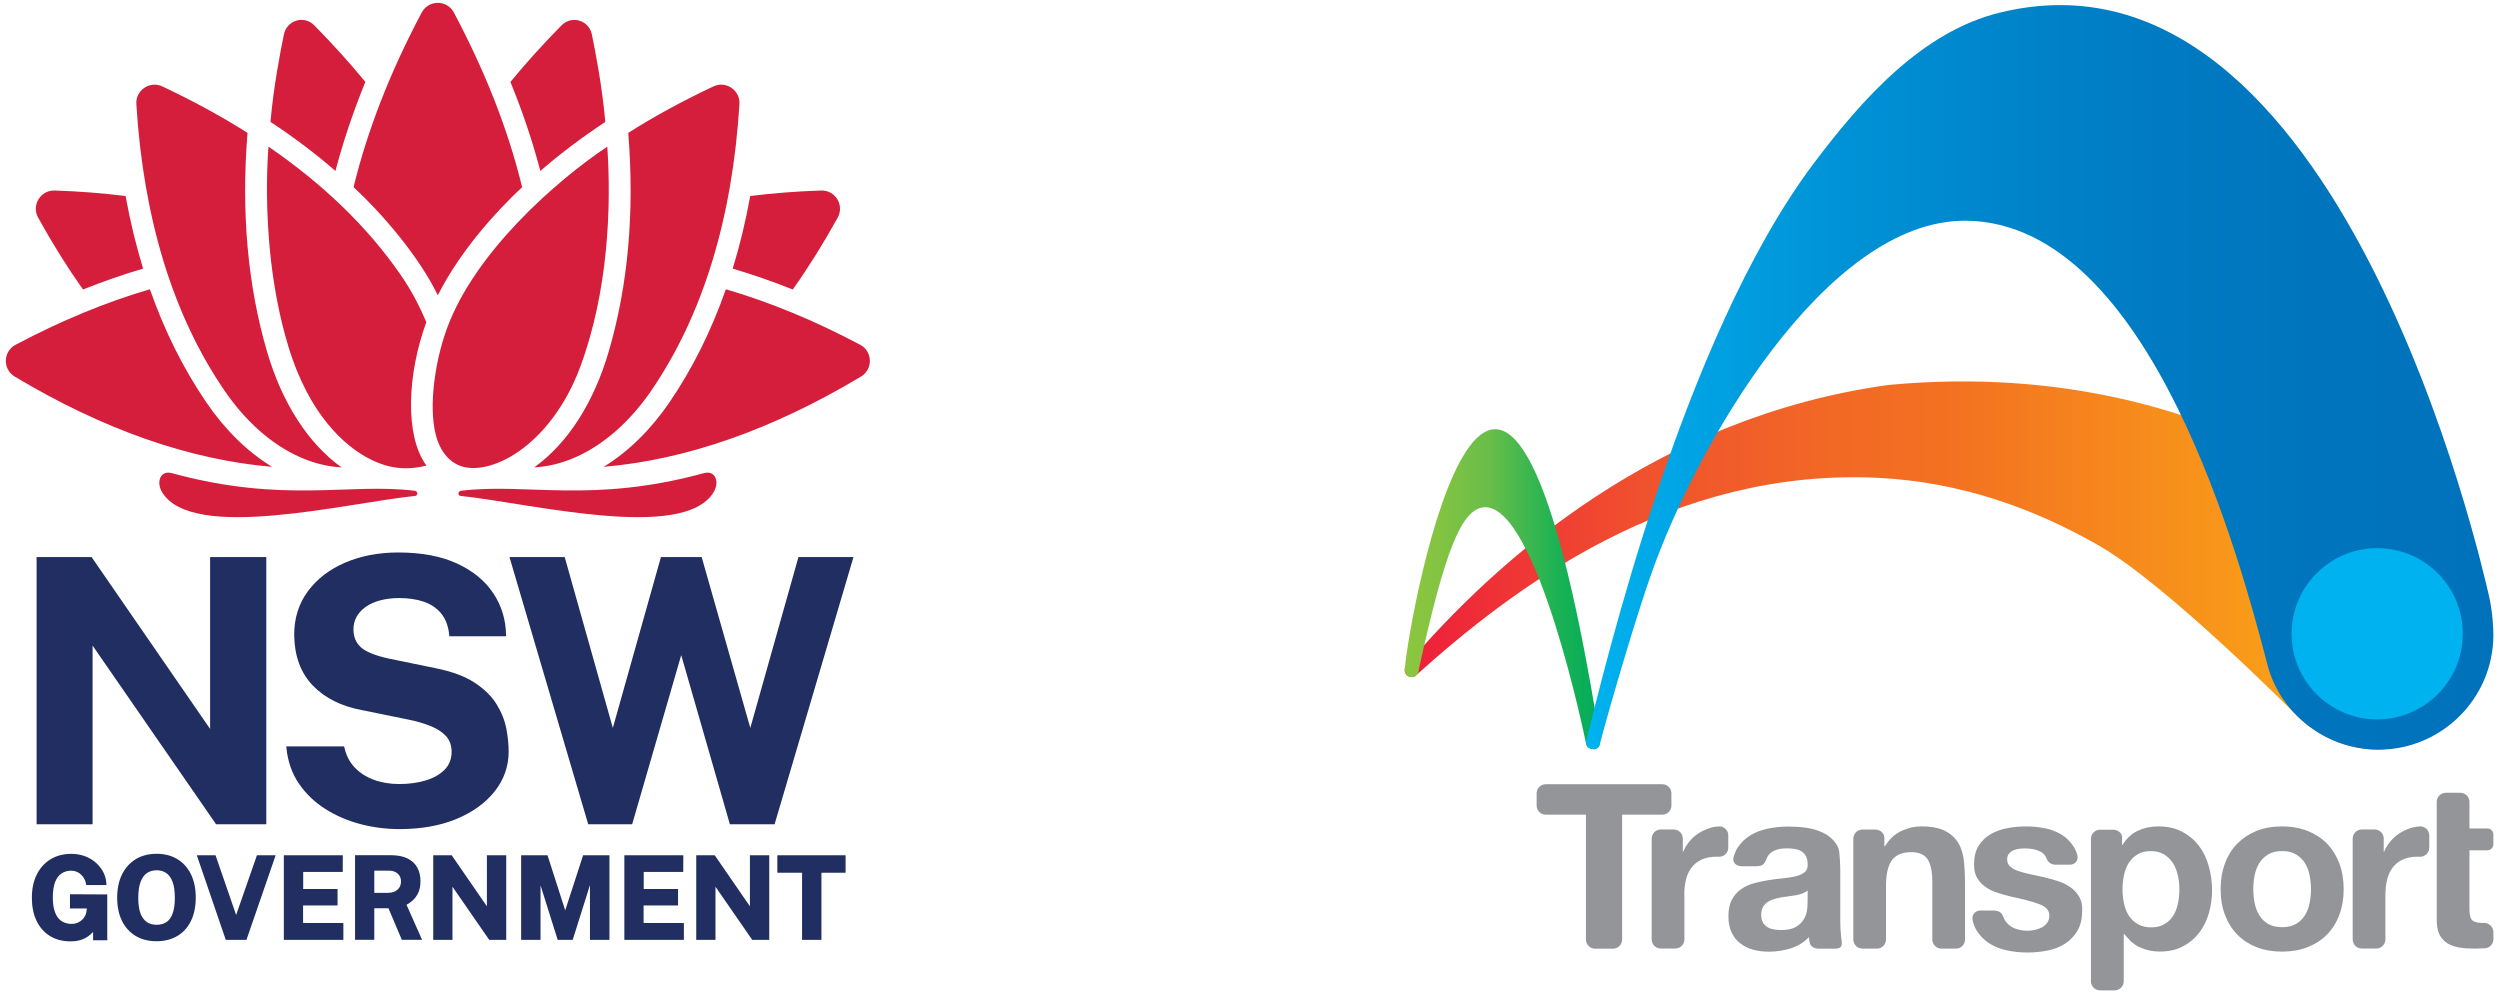 <?xml version="1.0" encoding="UTF-8"?>
<svg width="201px" height="80px" viewBox="0 0 201 80" version="1.1" xmlns="http://www.w3.org/2000/svg" xmlns:xlink="http://www.w3.org/1999/xlink">
    <title>Group 2</title>
    <defs>
        <linearGradient x1="-0.002%" y1="50.002%" x2="100.003%" y2="50.002%" id="linearGradient-1">
            <stop stop-color="#ED1A3B" offset="0%"></stop>
            <stop stop-color="#EE223A" offset="1.87%"></stop>
            <stop stop-color="#F0532E" offset="22.94%"></stop>
            <stop stop-color="#F26825" offset="39.71%"></stop>
            <stop stop-color="#F37021" offset="50%"></stop>
            <stop stop-color="#FDB913" offset="100%"></stop>
        </linearGradient>
        <linearGradient x1="0.008%" y1="50.005%" x2="100.008%" y2="50.005%" id="linearGradient-2">
            <stop stop-color="#8DC63F" offset="0%"></stop>
            <stop stop-color="#84C442" offset="16.65%"></stop>
            <stop stop-color="#68BD49" offset="43.81%"></stop>
            <stop stop-color="#1CB254" offset="77.89%"></stop>
            <stop stop-color="#00AC5B" offset="100%"></stop>
        </linearGradient>
        <linearGradient x1="-0.002%" y1="49.999%" x2="99.999%" y2="49.999%" id="linearGradient-3">
            <stop stop-color="#00B3F0" offset="0%"></stop>
            <stop stop-color="#00A5E5" offset="10.23%"></stop>
            <stop stop-color="#0092D6" offset="28.52%"></stop>
            <stop stop-color="#0084CA" offset="46.84%"></stop>
            <stop stop-color="#007AC2" offset="64.96%"></stop>
            <stop stop-color="#0074BD" offset="82.79%"></stop>
            <stop stop-color="#0072BC" offset="100%"></stop>
        </linearGradient>
    </defs>
    <g id="Page-1" stroke="none" stroke-width="1" fill="none" fill-rule="evenodd">
        <g id="Group-2" transform="translate(0.469, 0.23)" fill-rule="nonzero">
            <g id="Group" transform="translate(112.465, 0.18)">
                <path d="M0.17,53.059 C0.067,53.162 0,53.303 0,53.46 L0,53.46 L0,53.466 C0,53.777 0.25,54.027 0.561,54.027 C0.663,54.027 0.756,54.001 0.839,53.953 L0.887,53.912 C8.657,46.921 21.406,37.178 38.092,38.011 C44.567,38.334 50.44,40.378 55.793,43.438 C61.307,46.591 71.656,57.052 71.656,57.052 C73.329,58.762 75.683,59.845 78.247,59.858 C78.247,59.858 79.73,59.829 81.002,59.419 C81.374,59.298 81.537,59.23 81.537,59.23 C82.261,58.926 86.516,56.856 85.888,51.483 C85.632,49.298 84.549,47.091 82.505,45.117 C82.053,44.684 67.212,27.909 38.934,30.536 C20.371,33.083 7.452,44.511 0.17,53.059" id="Path" fill="url(#linearGradient-1)"></path>
                <path d="M1.112,53.582 C1.057,53.838 0.833,54.033 0.564,54.033 C0.253,54.033 0.003,53.784 0.003,53.473 C0.003,53.473 0.003,53.425 0.01,53.399 C0.32,49.128 7.718,8.909 15.696,59.048 C15.696,59.048 15.709,59.144 15.709,59.211 C15.715,59.339 15.68,59.461 15.68,59.461 C15.594,59.778 15.286,59.868 15.023,59.807 C14.812,59.759 14.632,59.605 14.584,59.374 C14.584,59.374 10.685,40.157 6.405,40.372 C4.566,40.5 3.233,43.851 1.121,53.498 C1.125,53.527 1.112,53.582 1.112,53.582 Z" id="Path" fill="url(#linearGradient-2)"></path>
                <path d="M87.17,47.456 C86.635,45.181 75.158,-6.137 47.828,0.611 C41.597,2.146 36.791,7.535 32.866,12.757 C22.309,26.826 16.084,53.316 14.604,59.121 C14.507,59.487 14.732,59.743 15.023,59.81 C15.28,59.871 15.597,59.781 15.68,59.464 C16.491,56.353 18.73,48.785 19.807,45.796 C23.312,35.713 33.779,17.227 45.14,17.336 C60.128,17.483 67.321,45.248 69.359,52.989 C70.339,56.895 74.001,59.842 78.25,59.865 C83.351,59.884 87.512,55.77 87.535,50.663 C87.535,50.23 87.49,48.837 87.17,47.456 Z" id="Path" fill="url(#linearGradient-3)"></path>
                <path d="M85.074,50.576 C85.055,54.38 81.96,57.439 78.157,57.43 C74.354,57.404 71.294,54.315 71.31,50.516 C71.329,46.712 74.424,43.646 78.224,43.662 C82.034,43.682 85.093,46.78 85.074,50.576 Z" id="Path" fill="#00B3F0"></path>
                <path d="M21.447,63.373 L21.447,64.36 C21.447,64.76 21.117,65.09 20.717,65.09 L17.484,65.09 L17.484,75.131 C17.484,75.532 17.154,75.862 16.753,75.862 L15.305,75.862 C14.905,75.862 14.575,75.532 14.575,75.131 L14.575,65.09 L11.342,65.09 C10.941,65.09 10.611,64.76 10.611,64.36 L10.611,63.373 C10.611,62.972 10.941,62.642 11.342,62.642 L20.713,62.642 C21.12,62.646 21.447,62.972 21.447,63.373 Z M78.855,71.546 C78.855,71.114 78.897,70.713 78.984,70.342 C79.07,69.97 79.214,69.646 79.416,69.368 C79.618,69.095 79.884,68.868 80.22,68.711 L80.22,68.711 C80.55,68.554 80.957,68.467 81.438,68.467 C81.457,68.467 81.473,68.474 81.492,68.474 L81.649,68.474 C82.05,68.474 82.38,68.144 82.38,67.743 L82.38,66.756 C82.38,66.67 82.36,66.587 82.332,66.506 C82.236,66.244 81.992,66.051 81.697,66.032 C81.697,66.032 81.684,66.032 81.668,66.032 C81.473,66.039 81.278,66.061 81.092,66.106 C80.957,66.141 80.848,66.18 80.848,66.18 C80.537,66.276 80.252,66.417 79.977,66.593 C79.704,66.776 79.464,66.987 79.253,67.237 C79.041,67.493 78.875,67.766 78.753,68.057 L78.753,68.057 L78.718,68.057 L78.718,67.009 C78.718,66.609 78.394,66.279 77.994,66.279 L76.952,66.279 C76.558,66.279 76.222,66.609 76.222,67.009 L76.222,75.122 C76.222,75.522 76.552,75.852 76.952,75.852 L78.122,75.852 C78.522,75.852 78.852,75.522 78.852,75.122 L78.852,71.546 L78.855,71.546 Z M22.482,71.546 C22.482,71.114 22.524,70.713 22.61,70.342 C22.697,69.97 22.841,69.646 23.049,69.368 C23.251,69.089 23.523,68.868 23.853,68.711 L23.853,68.711 C24.187,68.554 24.597,68.467 25.077,68.467 C25.096,68.467 25.112,68.474 25.132,68.474 L25.289,68.474 C25.689,68.474 26.019,68.144 26.019,67.743 L26.019,66.756 C26.019,66.67 26,66.587 25.978,66.506 C25.881,66.244 25.638,66.051 25.343,66.032 C25.343,66.032 25.33,66.032 25.314,66.032 C25.119,66.039 24.923,66.061 24.738,66.106 C24.603,66.141 24.494,66.18 24.494,66.18 C24.183,66.276 23.898,66.417 23.623,66.593 C23.35,66.769 23.11,66.987 22.899,67.237 C22.69,67.493 22.52,67.766 22.399,68.057 L22.399,68.057 L22.364,68.057 L22.364,67.009 C22.364,66.609 22.033,66.279 21.633,66.279 L20.592,66.279 C20.191,66.279 19.861,66.609 19.861,67.009 L19.861,75.122 C19.861,75.522 20.191,75.852 20.592,75.852 L21.761,75.852 C22.162,75.852 22.492,75.522 22.492,75.122 L22.492,71.546 L22.482,71.546 Z M44.89,68.352 C44.788,67.865 44.605,67.452 44.343,67.112 C44.08,66.772 43.727,66.51 43.279,66.314 C42.827,66.125 42.25,66.029 41.552,66.029 C40.998,66.029 40.45,66.157 39.921,66.407 C39.392,66.663 38.96,67.064 38.623,67.618 L38.569,67.618 L38.569,66.949 C38.569,66.583 38.239,66.285 37.839,66.285 L36.804,66.285 C36.403,66.285 36.073,66.615 36.073,67.016 L36.073,75.128 C36.073,75.529 36.403,75.859 36.804,75.859 L37.97,75.859 C38.37,75.859 38.7,75.529 38.7,75.128 L38.7,70.841 C38.7,69.941 38.841,69.271 39.114,68.839 C39.133,68.804 39.155,68.772 39.181,68.743 C39.505,68.317 40.02,68.105 40.738,68.105 C41.366,68.105 41.802,68.301 42.052,68.688 C42.302,69.079 42.423,69.669 42.423,70.454 L42.423,75.128 C42.423,75.529 42.753,75.859 43.154,75.859 L44.33,75.859 C44.73,75.859 45.054,75.529 45.054,75.128 L45.054,70.704 C45.047,68.967 44.913,68.467 44.89,68.352 Z M54.243,71.706 C54.066,71.402 53.842,71.146 53.554,70.941 C53.269,70.739 52.945,70.569 52.573,70.447 C52.208,70.326 51.83,70.217 51.449,70.13 C51.077,70.044 50.712,69.967 50.347,69.887 C49.988,69.813 49.664,69.73 49.386,69.637 C49.107,69.544 48.879,69.425 48.703,69.271 C48.527,69.124 48.44,68.932 48.44,68.695 C48.44,68.493 48.488,68.336 48.591,68.221 C48.687,68.105 48.809,68.012 48.956,67.951 C49.097,67.891 49.254,67.849 49.43,67.83 C49.6,67.81 49.764,67.804 49.911,67.804 C50.385,67.804 50.792,67.894 51.141,68.073 C51.359,68.188 51.519,68.371 51.615,68.621 C51.622,68.627 51.622,68.64 51.622,68.647 C51.731,68.916 51.994,69.108 52.298,69.108 L52.298,69.108 L52.298,69.108 L53.496,69.108 C53.897,69.108 54.172,68.784 54.092,68.39 C54.092,68.39 54.025,68.019 53.769,67.631 C53.512,67.24 53.192,66.926 52.807,66.689 C52.423,66.452 51.987,66.289 51.494,66.183 C51,66.087 50.497,66.035 49.972,66.035 C49.45,66.035 48.943,66.077 48.444,66.176 C47.944,66.266 47.502,66.433 47.104,66.663 C46.71,66.894 46.387,67.205 46.143,67.599 C45.9,67.993 45.778,68.506 45.778,69.127 C45.778,69.547 45.864,69.906 46.041,70.197 C46.217,70.489 46.448,70.732 46.729,70.921 C47.015,71.117 47.338,71.267 47.71,71.383 C48.075,71.505 48.453,71.601 48.834,71.694 C49.776,71.895 50.513,72.088 51.042,72.29 C51.571,72.491 51.833,72.789 51.833,73.183 C51.833,73.421 51.779,73.616 51.664,73.773 C51.555,73.93 51.414,74.052 51.244,74.145 C51.08,74.234 50.891,74.308 50.683,74.353 C50.475,74.398 50.283,74.42 50.094,74.42 C49.831,74.42 49.581,74.391 49.337,74.324 C49.094,74.263 48.876,74.177 48.693,74.039 C48.421,73.827 48.363,73.735 48.239,73.533 C48.091,73.308 48.091,72.857 47.447,72.796 L47.447,72.796 L46.284,72.796 C45.884,72.796 45.595,73.126 45.656,73.52 C45.656,73.52 45.723,73.975 45.989,74.407 C46.258,74.833 46.598,75.179 47.011,75.442 C47.425,75.705 47.905,75.894 48.434,76.003 C48.969,76.118 49.517,76.173 50.071,76.173 C50.619,76.173 51.154,76.118 51.683,76.016 C52.211,75.913 52.679,75.731 53.089,75.468 C53.496,75.205 53.833,74.865 54.086,74.433 C54.342,74 54.47,73.472 54.47,72.837 C54.502,72.386 54.419,72.014 54.243,71.706 Z M65.604,71.085 C65.604,71.851 65.719,72.539 65.956,73.155 C66.193,73.776 66.523,74.298 66.953,74.737 C67.385,75.176 67.901,75.509 68.503,75.747 C69.106,75.984 69.788,76.099 70.541,76.099 C71.294,76.099 71.977,75.984 72.585,75.747 C73.194,75.509 73.716,75.173 74.149,74.737 C74.581,74.298 74.915,73.776 75.145,73.155 C75.376,72.539 75.498,71.847 75.498,71.085 C75.498,70.322 75.382,69.624 75.145,69.002 C74.908,68.381 74.578,67.846 74.149,67.407 C73.716,66.968 73.194,66.635 72.585,66.391 C71.97,66.154 71.294,66.032 70.541,66.032 C69.788,66.032 69.106,66.154 68.503,66.391 C67.901,66.635 67.385,66.974 66.953,67.407 C66.52,67.846 66.187,68.374 65.956,69.002 C65.719,69.63 65.604,70.322 65.604,71.085 Z M68.231,71.085 C68.231,70.7 68.266,70.326 68.34,69.96 C68.414,69.589 68.542,69.262 68.718,68.98 C68.894,68.695 69.138,68.464 69.429,68.285 C69.727,68.108 70.099,68.015 70.544,68.015 C70.99,68.015 71.358,68.105 71.663,68.285 C71.96,68.461 72.204,68.692 72.38,68.98 C72.556,69.259 72.685,69.589 72.758,69.96 C72.832,70.332 72.867,70.71 72.867,71.085 C72.867,71.469 72.832,71.841 72.758,72.203 C72.685,72.568 72.556,72.898 72.38,73.183 C72.204,73.469 71.96,73.706 71.663,73.879 C71.358,74.048 70.986,74.135 70.544,74.135 C70.099,74.135 69.727,74.048 69.429,73.879 C69.138,73.709 68.894,73.472 68.718,73.183 C68.542,72.892 68.414,72.562 68.34,72.203 C68.27,71.838 68.231,71.466 68.231,71.085 Z M64.915,71.181 C64.915,71.819 64.829,72.44 64.652,73.03 C64.482,73.619 64.22,74.145 63.867,74.6 C63.515,75.055 63.076,75.42 62.554,75.689 C62.031,75.961 61.416,76.096 60.711,76.096 C60.122,76.096 59.574,75.974 59.074,75.737 C58.952,75.676 58.837,75.615 58.728,75.542 C58.715,75.529 58.709,75.522 58.699,75.516 C58.613,75.461 58.536,75.401 58.462,75.34 C58.376,75.266 58.334,75.218 58.334,75.218 C58.158,75.022 58.004,74.853 57.914,74.757 C57.895,74.728 57.873,74.702 57.854,74.676 L57.834,74.676 L57.815,74.676 L57.815,75.407 L57.815,78.486 C57.815,78.886 57.485,79.216 57.085,79.216 L55.909,79.216 C55.508,79.216 55.178,78.886 55.178,78.486 L55.178,67.029 C55.178,66.628 55.508,66.298 55.909,66.298 L56.95,66.298 C57.351,66.298 57.681,66.57 57.681,66.907 L57.681,67.516 L57.716,67.516 C58.039,67 58.446,66.622 58.94,66.385 C59.433,66.154 59.975,66.032 60.564,66.032 C61.32,66.032 61.964,66.173 62.506,66.458 C63.047,66.744 63.499,67.122 63.858,67.589 C64.217,68.057 64.479,68.605 64.649,69.227 C64.829,69.848 64.915,70.502 64.915,71.181 Z M62.288,71.104 C62.288,70.72 62.253,70.345 62.166,69.979 C62.086,69.608 61.955,69.281 61.772,68.986 C61.589,68.701 61.352,68.464 61.061,68.288 C60.769,68.112 60.417,68.019 59.997,68.019 C59.564,68.019 59.206,68.108 58.914,68.288 C58.622,68.464 58.392,68.695 58.209,68.983 C58.033,69.262 57.905,69.592 57.831,69.963 C57.757,70.335 57.716,70.72 57.716,71.107 C57.716,71.492 57.757,71.867 57.838,72.238 C57.918,72.61 58.046,72.934 58.228,73.212 C58.411,73.491 58.648,73.718 58.94,73.888 C59.238,74.058 59.59,74.151 60.01,74.151 C60.442,74.151 60.801,74.065 61.093,73.888 C61.384,73.718 61.615,73.494 61.791,73.212 C61.967,72.934 62.096,72.61 62.169,72.238 C62.249,71.863 62.288,71.485 62.288,71.104 Z M82.982,73.597 C82.982,74.077 83.062,74.468 83.219,74.766 C83.383,75.064 83.597,75.288 83.876,75.455 C84.155,75.612 84.478,75.724 84.837,75.779 C85.02,75.807 85.209,75.827 85.404,75.839 L85.391,75.839 L85.494,75.839 C85.657,75.852 85.824,75.859 85.994,75.859 C86.244,75.859 86.84,75.833 86.859,75.833 C87.237,75.804 87.535,75.493 87.535,75.109 L87.535,74.526 C87.535,74.132 87.211,73.808 86.817,73.795 C86.811,73.795 86.804,73.795 86.804,73.795 L86.593,73.795 C86.221,73.783 85.965,73.709 85.834,73.578 C85.686,73.43 85.609,73.132 85.609,72.69 L85.609,67.955 L87.045,67.955 C87.314,67.955 87.532,67.737 87.532,67.468 L87.532,66.683 C87.532,66.414 87.314,66.196 87.045,66.196 L85.609,66.196 L85.609,64.059 C85.609,63.658 85.279,63.328 84.879,63.328 L83.709,63.328 C83.309,63.328 82.979,63.658 82.979,64.059 L82.979,73.6 L82.982,73.6 L82.982,73.597 Z M26.474,68.394 C26.263,69.031 26.753,69.239 27.144,69.239 C27.599,69.239 28.227,69.239 28.227,69.239 C29.236,69.239 28.855,68.583 29.473,68.131 C29.771,67.913 30.178,67.798 30.697,67.798 C30.928,67.798 31.149,67.81 31.354,67.846 C31.556,67.874 31.738,67.935 31.889,68.028 C32.039,68.118 32.168,68.253 32.26,68.419 C32.35,68.583 32.401,68.81 32.401,69.095 C32.414,69.368 32.334,69.569 32.158,69.717 C31.988,69.858 31.751,69.967 31.453,70.04 C31.162,70.114 30.819,70.169 30.437,70.204 C30.053,70.239 29.665,70.29 29.268,70.351 C28.874,70.412 28.483,70.499 28.092,70.601 C27.701,70.704 27.362,70.864 27.057,71.075 C26.753,71.283 26.509,71.562 26.314,71.915 C26.125,72.267 26.029,72.712 26.029,73.26 C26.029,73.754 26.115,74.18 26.279,74.539 C26.442,74.898 26.673,75.196 26.974,75.426 C27.272,75.663 27.612,75.833 28.009,75.942 C28.403,76.057 28.829,76.105 29.287,76.105 C29.877,76.105 30.463,76.019 31.027,75.843 C31.591,75.666 32.084,75.369 32.507,74.936 C32.52,75.099 32.533,75.26 32.574,75.41 C32.696,75.862 33.25,75.862 33.25,75.862 L34.631,75.862 C35.295,75.862 35.147,75.369 35.099,74.974 C35.051,74.58 35.025,74.164 35.025,73.735 L35.025,69.486 C35.025,69.086 34.984,68.432 34.936,68.031 C34.936,68.031 34.894,67.708 34.638,67.362 C34.375,67.009 34.048,66.734 33.641,66.542 C33.234,66.346 32.783,66.212 32.289,66.141 C31.796,66.074 31.309,66.045 30.828,66.045 C30.3,66.045 29.771,66.1 29.246,66.202 C28.723,66.305 28.249,66.481 27.826,66.731 C27.407,66.981 27.06,67.304 26.791,67.711 C26.657,67.907 26.561,68.14 26.474,68.394 Z M32.401,71.181 L32.401,71.431 C32.401,71.831 32.395,72.312 32.382,72.501 C32.382,72.501 32.382,72.501 32.353,72.751 C32.325,73.001 32.238,73.244 32.103,73.481 C31.969,73.725 31.757,73.933 31.476,74.103 C31.197,74.273 30.787,74.366 30.271,74.366 C30.063,74.366 29.858,74.346 29.662,74.311 C29.46,74.276 29.29,74.209 29.146,74.116 C28.999,74.026 28.884,73.898 28.794,73.738 C28.707,73.581 28.666,73.379 28.666,73.148 C28.666,72.905 28.707,72.696 28.794,72.539 C28.88,72.382 28.996,72.248 29.133,72.145 C29.274,72.043 29.444,71.956 29.633,71.895 C29.822,71.835 30.018,71.787 30.216,71.748 C30.428,71.713 30.636,71.681 30.844,71.658 C31.056,71.633 31.258,71.604 31.447,71.569 C31.636,71.533 31.818,71.482 31.982,71.428 C32.152,71.351 32.293,71.28 32.401,71.181 Z" id="Shape" fill="#939598"></path>
            </g>
            <path d="M5.261,68.42 C5.668,68.42 6.046,68.487 6.379,68.616 C6.719,68.747 7.014,68.926 7.261,69.151 C7.51,69.375 7.709,69.634 7.85,69.92 C7.991,70.202 8.071,70.503 8.084,70.813 L8.084,70.813 L8.09,70.932 L6.466,70.932 L6.45,70.839 C6.415,70.647 6.341,70.467 6.232,70.304 C6.123,70.144 5.985,70.016 5.819,69.92 C5.652,69.823 5.457,69.775 5.232,69.775 C4.963,69.775 4.713,69.846 4.496,69.984 C4.278,70.121 4.101,70.349 3.973,70.656 C3.845,70.974 3.778,71.397 3.778,71.919 C3.778,72.345 3.823,72.701 3.909,72.976 C3.993,73.248 4.108,73.466 4.249,73.623 C4.39,73.777 4.55,73.889 4.726,73.95 C4.902,74.017 5.092,74.049 5.287,74.049 C5.466,74.049 5.63,74.017 5.768,73.96 C5.905,73.899 6.03,73.819 6.13,73.726 C6.232,73.63 6.312,73.524 6.367,73.415 C6.428,73.303 6.463,73.194 6.476,73.088 L6.476,73.088 L6.514,72.813 L5.156,72.813 L5.156,71.666 L8.154,71.682 L8.154,75.366 L7.017,75.366 L7.017,74.693 C6.947,74.767 6.87,74.844 6.786,74.918 C6.607,75.078 6.386,75.206 6.133,75.305 C5.873,75.405 5.556,75.456 5.188,75.456 C4.56,75.456 4.009,75.309 3.544,75.023 C3.079,74.735 2.717,74.325 2.467,73.8 C2.218,73.281 2.093,72.659 2.093,71.954 C2.093,71.24 2.224,70.608 2.487,70.083 C2.749,69.558 3.124,69.141 3.598,68.853 C4.076,68.564 4.633,68.42 5.261,68.42 Z M12.124,68.414 C12.759,68.414 13.319,68.558 13.787,68.843 C14.261,69.128 14.63,69.542 14.886,70.067 C15.142,70.589 15.27,71.22 15.27,71.944 C15.27,72.656 15.142,73.281 14.889,73.803 C14.633,74.328 14.268,74.738 13.793,75.02 C13.322,75.302 12.759,75.446 12.121,75.446 C11.477,75.446 10.91,75.302 10.439,75.02 C9.968,74.738 9.596,74.331 9.337,73.806 C9.08,73.287 8.952,72.662 8.952,71.944 C8.952,71.224 9.084,70.592 9.343,70.07 C9.606,69.542 9.978,69.131 10.452,68.843 C10.926,68.558 11.49,68.414 12.124,68.414 Z M67.517,68.532 L67.517,69.939 L65.575,69.939 L65.575,75.334 L64.018,75.334 L64.018,69.939 L62.029,69.939 L62.029,68.532 L67.517,68.532 Z M35.846,68.532 L38.678,72.637 L38.678,68.532 L40.232,68.532 L40.232,75.334 L38.864,75.334 L35.91,71.063 L35.91,75.334 L34.363,75.334 L34.363,68.532 L35.846,68.532 Z M56.995,68.532 L59.824,72.637 L59.824,68.532 L61.378,68.532 L61.378,75.334 L60.01,75.334 L57.056,71.063 L57.056,75.334 L55.509,75.334 L55.509,68.532 L56.995,68.532 Z M54.471,68.532 L54.464,69.875 L51.286,69.875 L51.286,71.246 L54.045,71.246 L54.045,72.572 L51.276,72.572 L51.276,73.976 L54.515,73.982 L54.515,75.334 L49.729,75.334 L49.729,68.532 L54.471,68.532 Z M16.86,68.532 L18.516,73.335 L20.188,68.532 L21.694,68.532 L19.346,75.334 L17.683,75.334 L15.354,68.532 L16.86,68.532 Z M27.093,68.532 L27.087,69.875 L23.908,69.875 L23.908,71.246 L26.67,71.246 L26.67,72.572 L23.899,72.572 L23.899,73.976 L27.138,73.982 L27.138,75.334 L22.351,75.334 L22.351,68.532 L27.093,68.532 Z M43.552,68.532 L44.974,72.967 L46.413,68.532 L48.531,68.532 L48.531,75.334 L46.964,75.334 L46.964,70.929 L45.576,75.334 L44.369,75.334 L42.991,70.951 L42.991,75.334 L41.431,75.334 L41.431,68.532 L43.552,68.532 Z M30.963,68.529 C31.502,68.529 31.953,68.619 32.303,68.792 C32.658,68.971 32.921,69.221 33.088,69.535 C33.254,69.843 33.337,70.205 33.337,70.608 C33.337,70.97 33.28,71.281 33.168,71.531 C33.052,71.784 32.899,71.996 32.716,72.162 C32.562,72.3 32.395,72.419 32.216,72.515 L32.216,72.515 L33.466,75.331 L31.838,75.331 L30.765,72.797 L29.624,72.797 L29.624,75.331 L28.077,75.331 L28.077,68.529 Z M12.124,69.74 C11.829,69.74 11.567,69.814 11.349,69.961 C11.131,70.109 10.958,70.346 10.836,70.666 C10.711,70.993 10.647,71.432 10.647,71.964 C10.647,72.486 10.711,72.915 10.836,73.232 C10.961,73.543 11.131,73.771 11.349,73.912 C11.567,74.053 11.829,74.123 12.127,74.123 C12.429,74.123 12.688,74.053 12.906,73.912 C13.121,73.771 13.29,73.543 13.403,73.232 C13.527,72.915 13.588,72.486 13.588,71.964 C13.588,71.429 13.527,70.99 13.403,70.663 C13.284,70.346 13.114,70.109 12.896,69.961 C12.678,69.814 12.419,69.74 12.124,69.74 Z M30.822,69.772 L29.624,69.772 L29.624,71.554 L30.726,71.554 C31.053,71.554 31.309,71.467 31.495,71.297 C31.681,71.127 31.771,70.913 31.771,70.644 C31.771,70.371 31.684,70.163 31.508,70.009 C31.325,69.849 31.101,69.772 30.822,69.772 L30.822,69.772 Z M31.543,44.189 C33.398,44.189 34.984,44.484 36.256,45.067 C37.528,45.65 38.515,46.451 39.181,47.45 C39.848,48.447 40.197,49.578 40.216,50.811 L40.216,50.811 L40.22,50.927 L35.66,50.927 L35.651,50.827 C35.574,50.1 35.353,49.514 34.994,49.084 C34.635,48.652 34.164,48.338 33.597,48.146 C33.023,47.95 32.36,47.854 31.623,47.854 C31.063,47.854 30.547,47.918 30.085,48.043 C29.63,48.168 29.24,48.344 28.926,48.569 C28.612,48.793 28.368,49.059 28.202,49.357 C28.035,49.655 27.948,49.994 27.948,50.369 C27.948,50.959 28.144,51.439 28.535,51.801 C28.935,52.173 29.701,52.484 30.813,52.724 L30.813,52.724 L34.491,53.48 C35.811,53.74 36.881,54.131 37.666,54.64 C38.451,55.149 39.05,55.736 39.451,56.383 C39.848,57.024 40.111,57.687 40.242,58.353 C40.364,59.017 40.428,59.635 40.428,60.192 C40.428,61.368 40.053,62.442 39.313,63.384 C38.579,64.319 37.541,65.069 36.234,65.613 C34.93,66.155 33.389,66.43 31.649,66.43 C30.588,66.43 29.531,66.296 28.506,66.027 C27.481,65.754 26.529,65.348 25.683,64.809 C24.834,64.271 24.12,63.585 23.565,62.775 C23.008,61.961 22.668,60.993 22.559,59.904 L22.559,59.904 L22.547,59.779 L27.199,59.779 L27.218,59.866 C27.359,60.497 27.634,61.032 28.035,61.461 C28.439,61.894 28.954,62.227 29.566,62.458 C30.182,62.688 30.88,62.807 31.633,62.807 C32.405,62.807 33.123,62.711 33.767,62.515 C34.398,62.326 34.907,62.031 35.285,61.647 C35.654,61.269 35.84,60.788 35.84,60.218 C35.84,59.705 35.689,59.283 35.394,58.959 C35.093,58.629 34.673,58.353 34.145,58.142 C33.61,57.927 32.991,57.748 32.312,57.613 L32.312,57.613 L28.602,56.857 C26.962,56.55 25.645,55.886 24.684,54.89 C23.719,53.89 23.213,52.538 23.184,50.875 C23.171,49.514 23.54,48.315 24.28,47.313 C25.017,46.316 26.029,45.538 27.295,44.999 C28.554,44.461 29.983,44.189 31.543,44.189 Z M6.892,44.557 L6.927,44.605 L16.424,58.376 L16.424,44.557 L20.941,44.557 L20.941,66.04 L16.904,66.04 L6.975,51.676 L6.975,66.04 L2.474,66.04 L2.474,44.557 L6.892,44.557 Z M44.932,44.557 L48.803,58.296 L52.67,44.557 L55.944,44.557 L59.856,58.296 L63.727,44.557 L68.151,44.557 L61.808,66.04 L58.213,66.04 L54.301,52.442 L50.357,66.04 L46.823,66.04 L40.492,44.557 L44.932,44.557 Z" id="Combined-Shape" fill="#202E61"></path>
            <path d="M56.133,37.81 C57.063,37.557 57.402,38.537 56.899,39.354 C54.461,43.343 42.142,40.219 36.561,39.642 C36.317,39.617 36.343,39.258 36.586,39.229 C41.895,38.575 47.057,40.28 56.133,37.81 Z M12.57,39.354 C12.07,38.537 12.413,37.557 13.338,37.81 C22.415,40.28 27.574,38.575 32.886,39.229 C33.132,39.258 33.155,39.617 32.908,39.642 C27.327,40.216 15.008,43.343 12.57,39.354 Z M21.114,11.557 C25.536,14.591 29.092,18.032 31.729,21.848 C32.661,23.197 33.264,24.398 33.808,25.67 C32.274,29.861 32.056,34.801 33.818,37.204 C32.075,37.637 30.592,37.422 28.967,36.515 C27.356,35.612 24.411,33.276 22.688,27.535 C21.314,22.958 21.011,18.318 20.996,15.215 L20.996,14.726 C21.004,12.983 21.098,11.814 21.114,11.557 Z M48.358,11.56 C48.684,16.379 48.447,23.184 46.172,29.297 C44.997,32.453 43.145,34.724 41.293,36.025 C39.47,37.307 37.628,37.688 36.429,37.185 C35.638,36.852 35.064,36.156 34.725,35.237 C33.914,33.039 34.404,29.101 35.455,26.208 C37.692,20.06 44.234,14.312 48.358,11.56 Z M11.134,6.834 C11.567,6.539 12.111,6.494 12.586,6.719 C15.043,7.875 17.327,9.122 19.432,10.451 C18.917,16.805 19.439,22.694 20.999,28.031 C22.21,32.177 24.315,35.429 26.99,37.348 C25.898,37.291 24.77,37.018 23.668,36.531 C21.384,35.525 19.266,33.654 17.545,31.123 C13.438,25.09 11.064,17.359 10.493,8.138 C10.458,7.616 10.698,7.129 11.134,6.834 Z M56.89,6.719 C57.364,6.494 57.905,6.539 58.341,6.834 C58.774,7.129 59.014,7.616 58.982,8.138 C58.411,17.359 56.037,25.093 51.93,31.123 C50.206,33.651 48.088,35.522 45.804,36.531 C44.702,37.018 43.574,37.291 42.481,37.348 C45.157,35.429 47.262,32.177 48.473,28.031 C50.036,22.694 50.555,16.805 50.043,10.451 C52.148,9.118 54.432,7.875 56.89,6.719 Z M11.583,23.027 C12.752,26.362 14.261,29.393 16.107,32.103 C17.619,34.327 19.429,36.096 21.403,37.303 C14.771,36.74 7.821,34.305 0.715,30.047 C0.254,29.771 -0.012,29.284 0,28.749 C0.016,28.211 0.308,27.743 0.782,27.49 C4.454,25.545 8.058,24.058 11.583,23.027 Z M57.889,23.027 C61.414,24.055 65.018,25.542 68.69,27.49 C69.164,27.74 69.455,28.211 69.468,28.749 C69.481,29.284 69.215,29.771 68.754,30.047 C61.647,34.305 54.698,36.74 48.066,37.303 C50.04,36.096 51.85,34.327 53.365,32.103 C55.214,29.393 56.72,26.362 57.889,23.027 Z M34.731,-4.55307282e-15 C35.282,-4.55307282e-15 35.766,0.292 36.026,0.779 C38.525,5.508 40.335,10.028 41.511,14.818 C39.367,16.817 36.516,19.98 34.731,23.507 C33.145,20.268 30.194,16.891 27.958,14.815 C29.07,10.243 30.912,5.524 33.437,0.779 C33.696,0.292 34.18,-4.55307282e-15 34.731,-4.55307282e-15 Z M3.928,15.087 C5.892,15.151 7.792,15.302 9.628,15.529 C9.997,17.561 10.468,19.509 11.038,21.367 C9.439,21.835 7.828,22.396 6.203,23.046 C4.938,21.255 3.733,19.326 2.596,17.266 C2.336,16.798 2.349,16.244 2.628,15.789 C2.897,15.347 3.361,15.087 3.877,15.087 L3.877,15.087 Z M65.601,15.087 C66.117,15.087 66.582,15.347 66.851,15.789 C67.129,16.244 67.142,16.798 66.883,17.266 C65.742,19.329 64.537,21.255 63.272,23.046 C61.644,22.396 60.033,21.835 58.44,21.367 C59.011,19.509 59.482,17.561 59.85,15.529 C61.683,15.302 63.586,15.151 65.55,15.087 L65.55,15.087 Z M45.705,1.371 C45.842,1.371 45.98,1.391 46.115,1.432 C46.631,1.586 47.005,1.999 47.118,2.541 C47.406,3.931 47.954,6.77 48.197,9.573 C46.31,10.817 44.57,12.13 42.975,13.514 C42.357,11.156 41.552,8.766 40.569,6.357 C41.828,4.825 43.196,3.313 44.67,1.817 C44.955,1.525 45.323,1.371 45.705,1.371 Z M23.77,1.368 C24.152,1.368 24.52,1.525 24.805,1.813 C26.279,3.31 27.647,4.825 28.906,6.353 C27.923,8.763 27.122,11.156 26.5,13.511 C24.905,12.127 23.165,10.813 21.278,9.57 C21.521,6.767 22.069,3.928 22.358,2.538 C22.47,1.996 22.845,1.583 23.36,1.429 C23.498,1.387 23.636,1.368 23.77,1.368 Z" id="Combined-Shape" fill="#D51E3B"></path>
        </g>
    </g>
</svg>